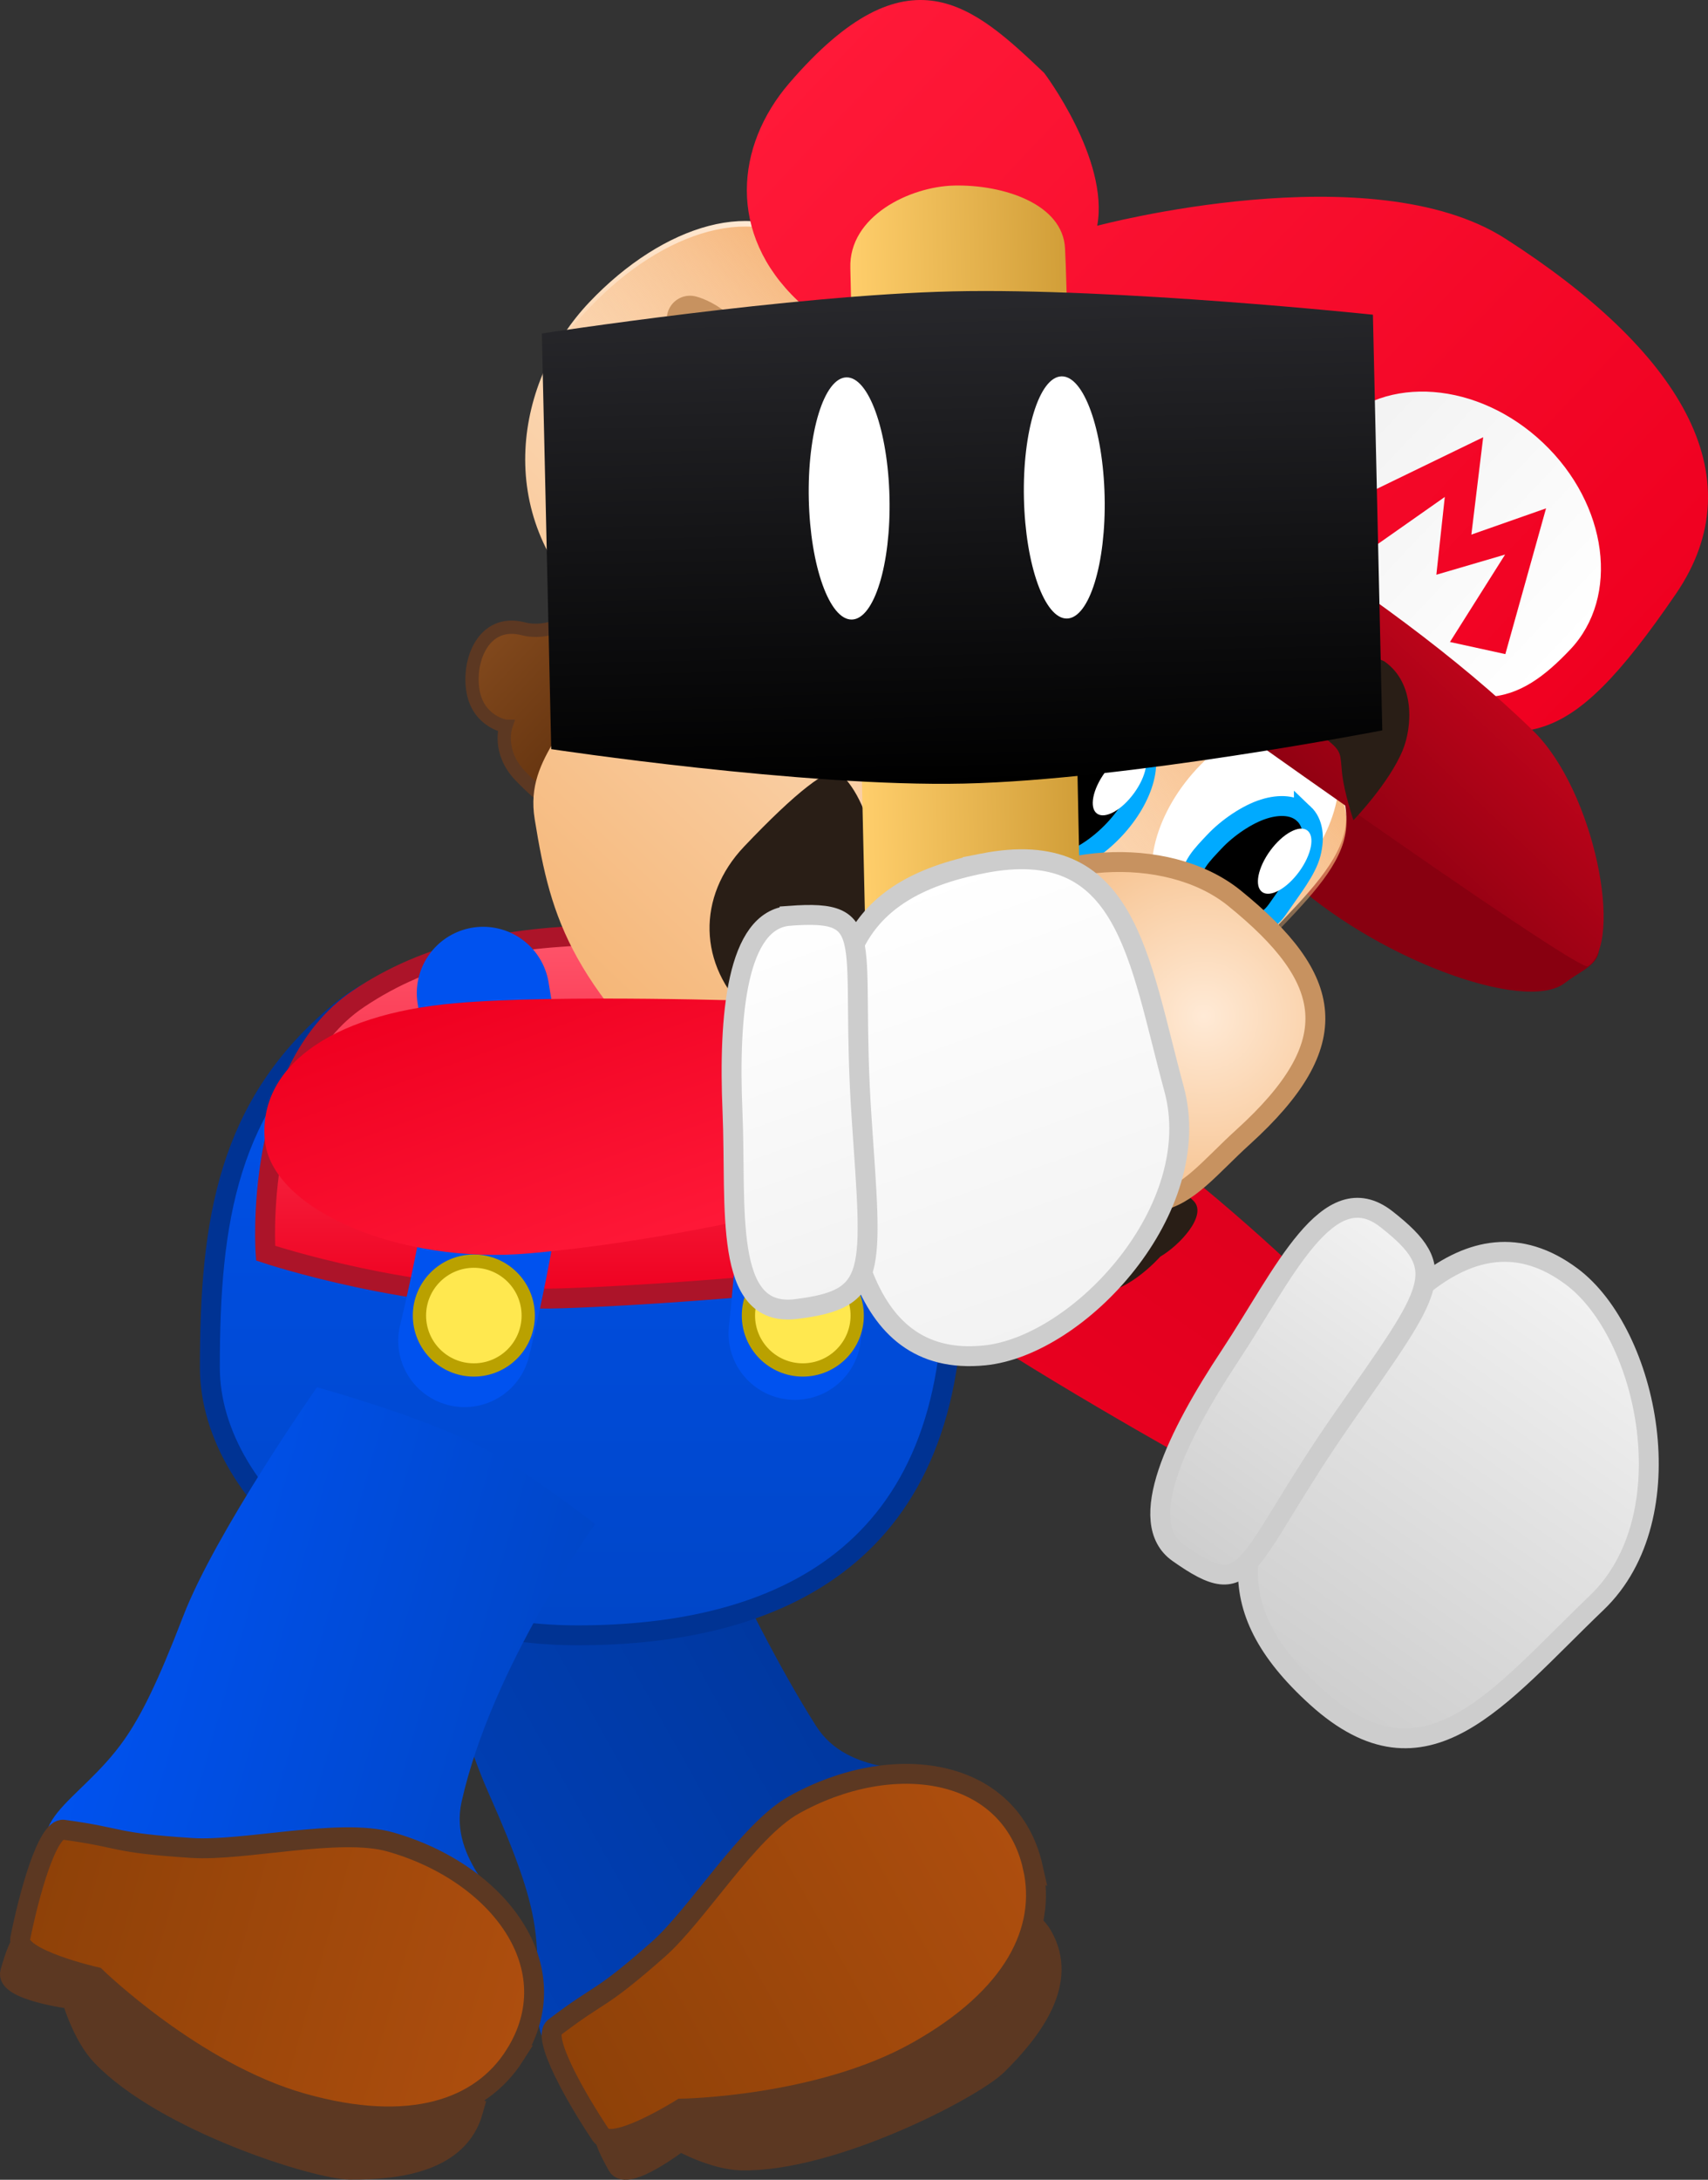 <svg version="1.1" xmlns="http://www.w3.org/2000/svg" xmlns:xlink="http://www.w3.org/1999/xlink" width="128.76" height="164.279" viewBox="0,0,128.76,164.279"><rect x="0" y="0" width="128.76" height="164.279" fill="#333333" stroke="none"/><defs><linearGradient x1="252.453" y1="245.698" x2="282.762" y2="228.726" gradientUnits="userSpaceOnUse" id="color-1"><stop offset="0" stop-color="#003fb5"/><stop offset="1" stop-color="#00379d"/></linearGradient><linearGradient x1="262.183" y1="262.845" x2="296.071" y2="243.868" gradientUnits="userSpaceOnUse" id="color-2"><stop offset="0" stop-color="#8e4108"/><stop offset="1" stop-color="#ae4e0e"/></linearGradient><linearGradient x1="292.814" y1="206.141" x2="303.904" y2="190.442" gradientUnits="userSpaceOnUse" id="color-3"><stop offset="0" stop-color="#e8001f"/><stop offset="1" stop-color="#df001e"/></linearGradient><linearGradient x1="318.648" y1="233.835" x2="340.069" y2="203.513" gradientUnits="userSpaceOnUse" id="color-4"><stop offset="0" stop-color="#cecece"/><stop offset="1" stop-color="#f2f2f2"/></linearGradient><linearGradient x1="307.497" y1="222.286" x2="324.578" y2="198.109" gradientUnits="userSpaceOnUse" id="color-5"><stop offset="0" stop-color="#cecece"/><stop offset="1" stop-color="#f2f2f2"/></linearGradient><linearGradient x1="262.907" y1="178.421" x2="262.907" y2="228.791" gradientUnits="userSpaceOnUse" id="color-6"><stop offset="0" stop-color="#0052ef"/><stop offset="1" stop-color="#0046c7"/></linearGradient><linearGradient x1="265.113" y1="175.982" x2="265.113" y2="203.417" gradientUnits="userSpaceOnUse" id="color-7"><stop offset="0" stop-color="#ff556b"/><stop offset="1" stop-color="#ef0020"/></linearGradient><linearGradient x1="226.77" y1="228.852" x2="260.199" y2="238.294" gradientUnits="userSpaceOnUse" id="color-8"><stop offset="0" stop-color="#0052ef"/><stop offset="1" stop-color="#0046c7"/></linearGradient><linearGradient x1="221.606" y1="247.547" x2="258.983" y2="258.103" gradientUnits="userSpaceOnUse" id="color-9"><stop offset="0" stop-color="#8e4108"/><stop offset="1" stop-color="#ae4e0e"/></linearGradient><linearGradient x1="256.896" y1="152.419" x2="268.307" y2="163.241" gradientUnits="userSpaceOnUse" id="color-10"><stop offset="0" stop-color="#82491d"/><stop offset="1" stop-color="#5a2c0a"/></linearGradient><linearGradient x1="300.871" y1="143.545" x2="264.579" y2="181.811" gradientUnits="userSpaceOnUse" id="color-11"><stop offset="0" stop-color="#ffead6"/><stop offset="1" stop-color="#f5b677"/></linearGradient><linearGradient x1="299.023" y1="142.199" x2="285.341" y2="156.625" gradientUnits="userSpaceOnUse" id="color-12"><stop offset="0" stop-color="#f5b477"/><stop offset="1" stop-color="#f5b477" stop-opacity="0"/></linearGradient><linearGradient x1="280.573" y1="140.143" x2="289.091" y2="148.223" gradientUnits="userSpaceOnUse" id="color-13"><stop offset="0" stop-color="#5a2c0a"/><stop offset="1" stop-color="#82491d"/></linearGradient><linearGradient x1="284.016" y1="106.013" x2="339.05" y2="158.208" gradientUnits="userSpaceOnUse" id="color-14"><stop offset="0" stop-color="#ff1938"/><stop offset="1" stop-color="#ef0020"/></linearGradient><linearGradient x1="319.742" y1="137.715" x2="337.446" y2="154.506" gradientUnits="userSpaceOnUse" id="color-15"><stop offset="0" stop-color="#f2f2f2"/><stop offset="1" stop-color="#ffffff"/></linearGradient><linearGradient x1="321.702" y1="148.319" x2="309.305" y2="161.391" gradientUnits="userSpaceOnUse" id="color-16"><stop offset="0" stop-color="#bc041a"/><stop offset="1" stop-color="#880010"/></linearGradient><linearGradient x1="322.945" y1="139.86" x2="335.489" y2="151.757" gradientUnits="userSpaceOnUse" id="color-17"><stop offset="0" stop-color="#f40828"/><stop offset="1" stop-color="#f10323"/></linearGradient><radialGradient cx="309.831" cy="182.124" r="13.171" gradientUnits="userSpaceOnUse" id="color-18"><stop offset="0" stop-color="#ffead6"/><stop offset="1" stop-color="#f7c594"/></radialGradient><linearGradient x1="283.794" y1="152.68" x2="300.077" y2="152.313" gradientUnits="userSpaceOnUse" id="color-19"><stop offset="0" stop-color="#ffce6b"/><stop offset="1" stop-color="#d19e38"/></linearGradient><linearGradient x1="291.199" y1="127.495" x2="292.036" y2="164.591" gradientUnits="userSpaceOnUse" id="color-20"><stop offset="0" stop-color="#28282c"/><stop offset="1" stop-color="#000000"/></linearGradient><linearGradient x1="263.36" y1="202.04" x2="255.273" y2="179.405" gradientUnits="userSpaceOnUse" id="color-21"><stop offset="0" stop-color="#ff1938"/><stop offset="1" stop-color="#ef0020"/></linearGradient><linearGradient x1="300.17" y1="205.538" x2="288.219" y2="172.086" gradientUnits="userSpaceOnUse" id="color-22"><stop offset="0" stop-color="#f2f2f2"/><stop offset="1" stop-color="#ffffff"/></linearGradient><linearGradient x1="284.231" y1="202.772" x2="274.619" y2="175.866" gradientUnits="userSpaceOnUse" id="color-23"><stop offset="0" stop-color="#f2f2f2"/><stop offset="1" stop-color="#ffffff"/></linearGradient></defs><g transform="translate(-219.082,-105.543)"><g data-paper-data="{&quot;isPaintingLayer&quot;:true}" fill-rule="nonzero" stroke-linejoin="miter" stroke-miterlimit="10" stroke-dasharray="" stroke-dashoffset="0" style="mix-blend-mode: normal"><g data-paper-data="{&quot;origRot&quot;:0}" stroke-linecap="butt"><path d="M280.604,235.624c2.447,3.859 7.823,2.897 8.184,3.87c1.46,3.936 1.168,7.448 -3.876,12.51c-6.249,6.27 -12.362,9.045 -21.212,8.864c-6.028,-0.123 -3.328,-4.658 -4.387,-10.593c-0.38,-2.13 -1.228,-4.719 -3.436,-9.686c-2.761,-6.211 -5.608,-18.747 -5.608,-18.747c0,0 4.256,-3.313 8.81,-5.954c4.531,-2.564 10.095,-3.233 10.095,-3.233c0,0 5.772,14.049 11.43,22.969z" data-paper-data="{&quot;origPos&quot;:null}" fill="url(#color-1)" stroke="none" stroke-width="0"/><path d="M297.701,251.49c1.905,3.401 -0.659,6.942 -3.433,9.681c-1.818,1.795 -12.413,7.327 -19.282,7.194c-2.133,-0.041 -4.632,-1.446 -4.632,-1.446c0,0 -4.024,3.124 -4.723,1.846c-0.555,-1.015 -1.542,-2.718 -0.858,-3.79c2.946,-4.611 12.917,-10.187 17.691,-12.861c6.554,-3.67 13.376,-3.949 15.237,-0.625z" data-paper-data="{&quot;origPos&quot;:null}" fill="#5c3822" stroke="#5c3822" stroke-width="1.5"/><path d="M296.952,246.297c1.037,4.649 -1.354,9.727 -8.763,13.875c-7.409,4.149 -17.741,4.29 -17.741,4.29c0,0 -5.206,3.286 -6.085,1.971c-1.82,-2.722 -4.473,-7.341 -3.48,-8.097c3.666,-2.79 3.216,-1.83 7.797,-5.857c2.966,-2.607 6.797,-8.971 10.243,-10.9c7.409,-4.149 16.321,-2.937 18.029,4.718z" data-paper-data="{&quot;origPos&quot;:null}" fill="url(#color-2)" stroke="#5c3822" stroke-width="1.5"/></g><g data-paper-data="{&quot;index&quot;:null,&quot;origRot&quot;:0}" stroke-linecap="butt"><path d="M282.53,187.603c3.127,-4.299 13.609,-2.808 21.481,2.917c7.872,5.726 14.5,12.344 14.5,12.344l-9.235,13.008c0,0 -13.406,-7.447 -19.737,-12.053c-7.872,-5.726 -10.135,-11.918 -7.008,-16.217z" data-paper-data="{&quot;origRot&quot;:0,&quot;origPos&quot;:null}" fill="url(#color-3)" stroke="none" stroke-width="0"/><g data-paper-data="{&quot;origPos&quot;:null}" stroke="#cdcdcd" stroke-width="1.5"><path d="M317.641,213.079c5.169,-7.838 11.999,-17.248 19.929,-11.326c5.752,4.296 8.666,18.095 1.881,24.585c-7.403,7.082 -12.87,14.582 -21.109,7.123c-7.693,-6.965 -5.87,-12.544 -0.701,-20.382z" data-paper-data="{&quot;origRot&quot;:0}" fill="url(#color-4)"/><path d="M311.817,207.707c3.999,-6.046 7.382,-13.724 11.775,-10.286c4.915,3.846 3.565,5.214 -3.214,14.933c-7.722,11.071 -6.887,14.169 -12.479,10.216c-3.265,-2.308 -0.081,-8.817 3.918,-14.863z" data-paper-data="{&quot;origRot&quot;:0}" fill="url(#color-5)"/></g></g><g><path d="M290.903,201.591c0.392,21.174 -13.112,27.2 -28.3,27.2c-15.188,0 -27.7,-10.038 -27.7,-20.2c0,-11.024 1.319,-19.8 9.821,-26.816c6.335,-5.228 15.465,-2.784 23.679,-2.784c15.188,0 22.116,1.845 22.5,22.6z" data-paper-data="{&quot;origPos&quot;:null}" fill="url(#color-6)" stroke="#003393" stroke-width="1.5" stroke-linecap="butt"/><path d="M290.903,200.991c0,0 -17.244,2 -29.4,2.4c-11.15,0.367 -22.4,-3.4 -22.4,-3.4c0,0 -0.986,-13.796 6.985,-19.16c5.215,-3.51 11.08,-4.659 18.615,-4.84c7.535,-0.181 15.729,2.139 19.522,5.212c8.96,7.259 6.678,19.788 6.678,19.788z" data-paper-data="{&quot;origPos&quot;:null}" fill="url(#color-7)" stroke="#ac1429" stroke-width="1.5" stroke-linecap="butt"/><path d="M277.011,179.883c0,0 2.14,6.84 2.572,10.953c0.555,5.283 -0.58,15.208 -0.58,15.208" data-paper-data="{&quot;origPos&quot;:null,&quot;origRot&quot;:0}" fill="none" stroke="#0052ef" stroke-width="10" stroke-linecap="round"/><path d="M255.503,180.391c0,0 1.24,7.059 1.137,11.193c-0.132,5.31 -2.537,15.007 -2.537,15.007" data-paper-data="{&quot;origPos&quot;:null}" fill="none" stroke="#0052ef" stroke-width="10" stroke-linecap="round"/><path d="M250.703,204.691c0,-2.264 1.836,-4.1 4.1,-4.1c2.264,0 4.1,1.836 4.1,4.1c0,2.264 -1.836,4.1 -4.1,4.1c-2.264,0 -4.1,-1.836 -4.1,-4.1z" data-paper-data="{&quot;origPos&quot;:null}" fill="#ffe84f" stroke="#baa100" stroke-width="1" stroke-linecap="butt"/><path d="M275.503,204.691c0,-2.264 1.836,-4.1 4.1,-4.1c2.264,0 4.1,1.836 4.1,4.1c0,2.264 -1.836,4.1 -4.1,4.1c-2.264,0 -4.1,-1.836 -4.1,-4.1z" data-paper-data="{&quot;origPos&quot;:null}" fill="#ffe84f" stroke="#baa100" stroke-width="1" stroke-linecap="butt"/></g><g data-paper-data="{&quot;origRot&quot;:0}" stroke-linecap="butt"><path d="M253.881,241.335c-0.999,4.459 3.481,7.582 3.048,8.524c-1.752,3.815 -4.442,6.091 -11.589,6.101c-8.852,0.012 -15.136,-2.351 -21.264,-8.739c-4.174,-4.351 0.942,-5.646 4.392,-10.591c1.238,-1.774 2.47,-4.204 4.423,-9.278c2.441,-6.343 10.086,-17.255 10.086,-17.255c0,0 7.314,2.002 11.888,4.25c3.61,1.775 9.083,6.059 9.083,6.059c0,0 -7.756,10.62 -10.067,20.927z" data-paper-data="{&quot;origPos&quot;:null}" fill="url(#color-8)" stroke="none" stroke-width="0"/><path d="M254.744,264.644c-1.06,3.752 -5.377,4.441 -9.275,4.415c-2.555,-0.017 -13.957,-3.601 -18.719,-8.554c-1.478,-1.538 -2.252,-4.299 -2.252,-4.299c0,0 -5.054,-0.638 -4.644,-2.036c0.325,-1.11 0.833,-3.013 2.074,-3.286c5.344,-1.175 16.337,1.936 21.602,3.423c7.228,2.041 12.248,6.669 11.213,10.337z" data-paper-data="{&quot;origPos&quot;:null}" fill="#5c3822" stroke="#5c3822" stroke-width="1.5"/><path d="M257.889,260.444c-2.555,4.02 -7.837,5.918 -16.009,3.61c-8.172,-2.308 -15.575,-9.516 -15.575,-9.516c0,0 -6.004,-1.359 -5.695,-2.911c0.64,-3.212 2.031,-8.353 3.267,-8.185c4.564,0.621 3.568,0.981 9.654,1.375c3.941,0.255 11.15,-1.533 14.95,-0.46c8.172,2.308 13.614,9.468 9.407,16.087z" data-paper-data="{&quot;origPos&quot;:null}" fill="url(#color-9)" stroke="#5c3822" stroke-width="1.5"/></g><g><path d="M337.056,179.622c-3.022,2.361 -14.545,-1.942 -21.01,-8.073c-5.209,-4.941 0.73,-8.617 3.239,-11.262c2.508,-2.645 12.17,7.615 17.38,12.555c5.209,4.941 2.348,5.252 0.392,6.78z" data-paper-data="{&quot;origPos&quot;:null}" fill="#880010" stroke="none" stroke-width="0" stroke-linecap="butt"/><path d="M257.212,160.283c0,0 -2.039,-0.321 -2.464,-2.609c-0.425,-2.288 0.762,-5.522 3.78,-4.743c3.609,0.932 7.178,-4.059 7.603,-1.771c0,0 4.545,5.719 2.959,8.202c0,0 -3.537,8.163 -5.364,8.272c0,0 -2.202,-0.267 -5.422,-3.623c-1.744,-1.818 -1.091,-3.728 -1.091,-3.728z" data-paper-data="{&quot;origRot&quot;:0}" fill="url(#color-10)" stroke="#5c3822" stroke-width="1" stroke-linecap="butt"/><path d="M285.844,134.198c2.437,3.699 28.515,24.055 32.497,28.276c5.892,6.244 -1.152,10.227 -6.606,16.857c-6.271,7.623 -4.374,15.602 -13.241,19.939c-3.419,1.672 -6.873,0.968 -10.663,0.619c-2.15,-0.198 -6.477,-2.513 -14.458,-9.776c-11.281,-10.267 -12.719,-15.034 -13.983,-22.837c-0.803,-4.955 3.436,-6.893 4.44,-12.566c0.308,-1.739 0.011,-3.103 -0.13,-3.237c-7.524,-7.136 -5.766,-17.275 -0.192,-23.152c5.574,-5.877 12.778,-8.095 16.986,-4.104c4.208,3.991 4.503,8.694 5.35,9.98z" data-paper-data="{&quot;origPos&quot;:null}" fill="url(#color-11)" stroke="none" stroke-width="0" stroke-linecap="butt"/><path d="M285.855,134.616c2.437,3.699 28.515,24.055 32.497,28.276c5.707,6.049 -0.723,9.975 -6.089,16.241c-1.682,-1.159 -45.345,-40.695 -51.688,-45.997c0.842,-2.153 1.384,-2.751 2.944,-4.396c5.574,-5.877 12.778,-8.095 16.986,-4.104c4.208,3.991 4.503,8.694 5.35,9.98z" data-paper-data="{&quot;origPos&quot;:null}" fill="url(#color-12)" stroke="none" stroke-width="0" stroke-linecap="butt"/><path d="M317.221,171.133c-3.109,3.79 -7.532,5.3 -9.881,3.374c-2.349,-1.926 -1.732,-6.56 1.376,-10.35c3.109,-3.79 7.532,-5.3 9.881,-3.374c2.349,1.926 1.732,6.56 -1.376,10.35z" data-paper-data="{&quot;origPos&quot;:null,&quot;origRot&quot;:0}" fill="#ffffff" stroke="none" stroke-width="0" stroke-linecap="butt"/><path d="M288.013,147.038c-1.795,1.893 -2.202,6.765 -4.689,5.979c-2.893,-0.915 -2.643,-3.209 -2.643,-3.209c0,0 -0.662,1.544 -3.784,-0.474c-2.319,-1.499 0.912,-6.276 3.953,-9.482c3.04,-3.206 5.974,-6.323 8.046,-4.498c8.725,7.684 2.157,8.479 -0.883,11.685z" data-paper-data="{&quot;origPos&quot;:null}" fill="url(#color-13)" stroke="#5c3822" stroke-width="1" stroke-linecap="butt"/><path d="M304.328,165.802c-2.936,3.925 -7.288,5.632 -9.72,3.813c-2.432,-1.819 -2.024,-6.476 0.911,-10.401c2.936,-3.925 7.288,-5.632 9.72,-3.813c2.432,1.819 2.024,6.476 -0.911,10.401z" data-paper-data="{&quot;origPos&quot;:null,&quot;origRot&quot;:0}" fill="#ffffff" stroke="none" stroke-width="0" stroke-linecap="butt"/><path d="M304.812,161.233c0.691,0.655 0.838,1.753 0.519,2.997c-0.319,1.244 -1.105,2.634 -2.283,3.876c-1.177,1.241 -2.525,2.1 -3.75,2.484c-1.226,0.384 -2.329,0.295 -3.02,-0.36c-0.691,-0.655 -0.838,-1.753 -0.519,-2.997c0.319,-1.244 1.105,-2.634 2.283,-3.876c1.177,-1.241 2.525,-2.1 3.75,-2.484c1.226,-0.384 2.329,-0.295 3.02,0.36z" data-paper-data="{&quot;origPos&quot;:null}" id="ID0.2989244391210377" fill="#000000" stroke="#00aaff" stroke-width="1.5" stroke-linecap="butt"/><path d="M317.376,166.877c0.691,0.655 0.838,1.753 0.519,2.997c-0.319,1.244 -1.436,2.64 -2.283,3.876c-0.311,0.448 -0.741,1.12 -1.347,1.203c-0.748,0.086 -1.516,-0.263 -2.208,-0.578c-1.09,-0.676 -2.707,-1.139 -3.069,-2.359c-0.302,-1.086 0.825,-2.164 1.618,-3.014c1.023,-1.098 2.525,-2.1 3.75,-2.484c1.226,-0.384 2.329,-0.295 3.02,0.36z" data-paper-data="{&quot;origPos&quot;:null}" id="ID0.2989244391210377" fill="#000000" stroke="#00aaff" stroke-width="1.5" stroke-linecap="round"/><path d="M345.419,150.306c-8.545,12.493 -11.226,11.121 -20.344,9.067c-13.286,-2.993 -23.419,-14.548 -36.212,-19.22c-3.359,-1.227 -7.051,-9.488 -9.645,-11.949c-5.307,-5.033 -4.704,-11.666 -0.639,-16.391c8.967,-10.423 13.91,-5.809 19.217,-0.775c0,0 4.922,6.507 4.001,11.519c0,0 20.662,-5.514 30.775,0.976c13.019,8.354 18.984,17.802 12.847,26.773z" data-paper-data="{&quot;origPos&quot;:null}" fill="url(#color-14)" stroke="none" stroke-width="0" stroke-linecap="butt"/><path d="M337.452,154.5c-3.763,3.967 -7.655,5.945 -15.665,-1.212c-8.456,-7.556 -5.802,-11.611 -2.039,-15.579c3.763,-3.967 10.776,-3.424 15.665,1.212c4.889,4.637 5.802,11.611 2.039,15.579z" data-paper-data="{&quot;origPos&quot;:null}" fill="url(#color-15)" stroke="none" stroke-width="0" stroke-linecap="butt"/><path d="M338.791,178.373c-0.736,0.485 -33.019,-22.357 -41.795,-29.027c-4.265,-3.241 -11.791,-10.964 -11.055,-11.449c2.72,-1.794 7.709,-4.052 12.545,-1.747c5.844,2.786 24.883,13.428 36.186,24.481c4.621,4.518 6.84,15.948 4.119,17.742z" data-paper-data="{&quot;origPos&quot;:null}" fill="url(#color-16)" stroke="none" stroke-width="0" stroke-linecap="butt"/><path d="M318.568,144.476l12.326,-5.981l-0.891,7.339l5.63,-1.978l-3.069,10.985l-4.175,-0.914l4.157,-6.588l-5.182,1.519l0.636,-5.861l-6.315,4.436z" data-paper-data="{&quot;origPos&quot;:null}" fill="url(#color-17)" stroke="none" stroke-width="0" stroke-linecap="butt"/><path d="M297.797,199.081c-2.023,1.594 -4.299,1.196 -5.617,0.486c-4.025,-2.168 -8.568,-6.717 -10.836,-10.686c-1.304,-2.281 -0.216,-3.493 -0.236,-3.825c-0.021,-0.351 -3.233,-0.907 -5.605,-3.157c-3.807,-3.61 -3.895,-8.79 -0.332,-12.547c3.907,-4.12 6.436,-6.07 7.168,-5.601c2.874,2.608 2.958,8.253 3.676,11.061c0,0 6.379,11.849 10.946,15.711c0,0 10.098,3.36 12.13,5.559c1.008,1.091 -1.122,3.35 -2.54,4.167c0,0 -2.837,3.213 -5.125,2.612c-5.41,-1.42 -3.041,-4.242 -3.626,-3.78z" data-paper-data="{&quot;origPos&quot;:null}" fill="#291e16" stroke="#321f12" stroke-width="0" stroke-linecap="butt"/><path d="M312.785,191.245c-4.917,4.458 -6.636,8.842 -16.895,-1.233c-4.729,-4.644 -6.592,-11.578 -2.554,-15.835c4.038,-4.258 13.66,-5.113 18.808,-0.94c7.502,6.081 8.507,10.876 0.641,18.008z" data-paper-data="{&quot;origPos&quot;:null}" fill="url(#color-18)" stroke="#c79260" stroke-width="1.5" stroke-linecap="butt"/><g data-paper-data="{&quot;origPos&quot;:null}" fill="none" stroke="#c79260" stroke-width="3.5" stroke-linecap="round"><path d="M271.1,129.579c0,0 3.341,0.784 4.076,5.519c1.054,6.79 -6.197,9.796 -6.197,9.796" data-paper-data="{&quot;origPos&quot;:null}"/><path d="M272.802,140.448l-4.353,-4.129" data-paper-data="{&quot;origPos&quot;:null}"/><path d="M267.326,143.523l0.933,0.885" data-paper-data="{&quot;origPos&quot;:null}"/></g><path d="M304.667,151.45c-1.281,-0.649 -1.367,-0.463 -2.726,-0.001c-1.402,0.477 -3.622,0.699 -3.622,0.699c0,0 1.438,-3.635 3.291,-5.589c1.258,-1.326 4.171,-2.955 6.656,-1.479c7.136,6.326 -1.096,10.883 -1.096,10.883c0,0 -1.131,-3.861 -2.502,-4.514z" data-paper-data="{&quot;origPos&quot;:null}" fill="#291e16" stroke="none" stroke-width="0" stroke-linecap="butt"/><path d="M319.122,161.292c-1.162,-0.979 -5.144,-0.412 -5.144,-0.412c0,0 0.745,-9.38 9.456,-5.499c2.371,1.652 2.093,4.978 1.406,6.672c-1.012,2.495 -3.728,5.307 -3.728,5.307c0,0 -0.716,-2.113 -0.861,-3.587c-0.141,-1.429 -0.007,-1.584 -1.128,-2.482z" data-paper-data="{&quot;origPos&quot;:null,&quot;index&quot;:null,&quot;origRot&quot;:0}" fill="#291e16" stroke="none" stroke-width="0" stroke-linecap="butt"/><path d="M305.177,162.213c0.3,0.22 0.381,0.679 0.271,1.243c-0.111,0.564 -0.414,1.234 -0.883,1.875c-0.469,0.641 -1.016,1.133 -1.52,1.409c-0.505,0.276 -0.967,0.338 -1.267,0.118c-0.3,-0.22 -0.381,-0.679 -0.271,-1.243c0.111,-0.564 0.414,-1.234 0.883,-1.875c0.469,-0.641 1.016,-1.133 1.52,-1.409c0.505,-0.276 0.967,-0.338 1.267,-0.118z" data-paper-data="{&quot;origPos&quot;:null,&quot;origRot&quot;:0}" id="ID0.2989244391210377" fill="#ffffff" stroke="#00aaff" stroke-width="0" stroke-linecap="butt"/><path d="M317.628,168.125c0.3,0.22 0.381,0.679 0.271,1.243c-0.111,0.564 -0.414,1.234 -0.883,1.875c-0.469,0.641 -1.016,1.133 -1.52,1.409c-0.505,0.276 -0.967,0.338 -1.267,0.118c-0.3,-0.22 -0.381,-0.679 -0.271,-1.243c0.111,-0.564 0.414,-1.234 0.883,-1.875c0.469,-0.641 1.016,-1.133 1.52,-1.409c0.505,-0.276 0.967,-0.338 1.267,-0.118z" data-paper-data="{&quot;origPos&quot;:null,&quot;origRot&quot;:0}" id="ID0.2989244391210377" fill="#ffffff" stroke="#00aaff" stroke-width="0" stroke-linecap="butt"/></g><g data-paper-data="{&quot;origPos&quot;:null,&quot;origRot&quot;:0}" stroke="none" stroke-width="0" stroke-linecap="butt"><path d="M284.508,184.281c0,0 -1.308,-58.101 -1.322,-58.529c-0.127,-3.912 4.479,-6.149 7.832,-6.225c3.646,-0.082 8.203,1.355 8.355,4.76c0.248,3.943 1.346,59.628 1.346,59.628c0,0 -6.282,1.516 -8.212,1.56c-4.397,0.099 -8,-1.194 -8,-1.194z" data-paper-data="{&quot;origPos&quot;:null}" fill="url(#color-19)"/><path d="M260.637,162.001l-0.707,-31.325c0,0 18.877,-2.901 30.995,-3.174c12.332,-0.278 31.656,1.76 31.656,1.76l0.707,31.325c0,0 -19.193,3.732 -31.526,4.011c-12.118,0.274 -31.125,-2.596 -31.125,-2.596z" data-paper-data="{&quot;origPos&quot;:null}" fill="url(#color-20)"/><path d="M302.356,142.964c0.114,5.04 -1.156,9.157 -2.836,9.195c-1.68,0.038 -3.134,-4.017 -3.248,-9.057c-0.114,-5.04 1.156,-9.157 2.836,-9.195c1.68,-0.038 3.134,4.017 3.248,9.057z" data-paper-data="{&quot;origPos&quot;:null}" fill="#ffffff"/><path d="M286.138,143.041c0.114,5.04 -1.156,9.157 -2.836,9.195c-1.68,0.038 -3.134,-4.017 -3.248,-9.057c-0.114,-5.04 1.156,-9.157 2.836,-9.195c1.68,-0.038 3.134,4.017 3.248,9.057z" data-paper-data="{&quot;origPos&quot;:null}" fill="#ffffff"/></g><g data-paper-data="{&quot;origRot&quot;:0,&quot;origPos&quot;:null}" stroke-linecap="butt"><path d="M253.406,181.15c7.799,-0.683 23.126,-0.154 23.126,-0.154l1.209,15.907c0,0 -9.091,2.255 -18.788,3.104c-9.697,0.849 -19.447,-3.277 -19.911,-8.573c-0.464,-5.295 4.667,-9.435 14.364,-10.284z" data-paper-data="{&quot;origRot&quot;:0,&quot;origPos&quot;:null}" fill="url(#color-21)" stroke="none" stroke-width="0"/><g data-paper-data="{&quot;origPos&quot;:null}" stroke="#cdcdcd" stroke-width="1.5"><path d="M293.169,170.613c10.905,-2.145 11.724,7.099 14.417,16.985c2.468,9.059 -7.141,19.381 -14.285,20.097c-9.847,0.987 -10.849,-10.597 -11.239,-19.978c-0.389,-9.381 0.924,-15.101 11.107,-17.104z" data-paper-data="{&quot;origRot&quot;:0,&quot;origPos&quot;:null}" fill="url(#color-22)"/><path d="M278.606,174.562c6.83,-0.505 4.517,1.719 5.427,15.187c0.799,11.822 1.251,13.691 -4.943,14.453c-5.537,0.681 -4.478,-7.642 -4.788,-14.884c-0.31,-7.242 0.316,-14.461 4.304,-14.755z" data-paper-data="{&quot;origRot&quot;:0,&quot;origPos&quot;:null}" fill="url(#color-23)"/></g></g></g></g></svg>